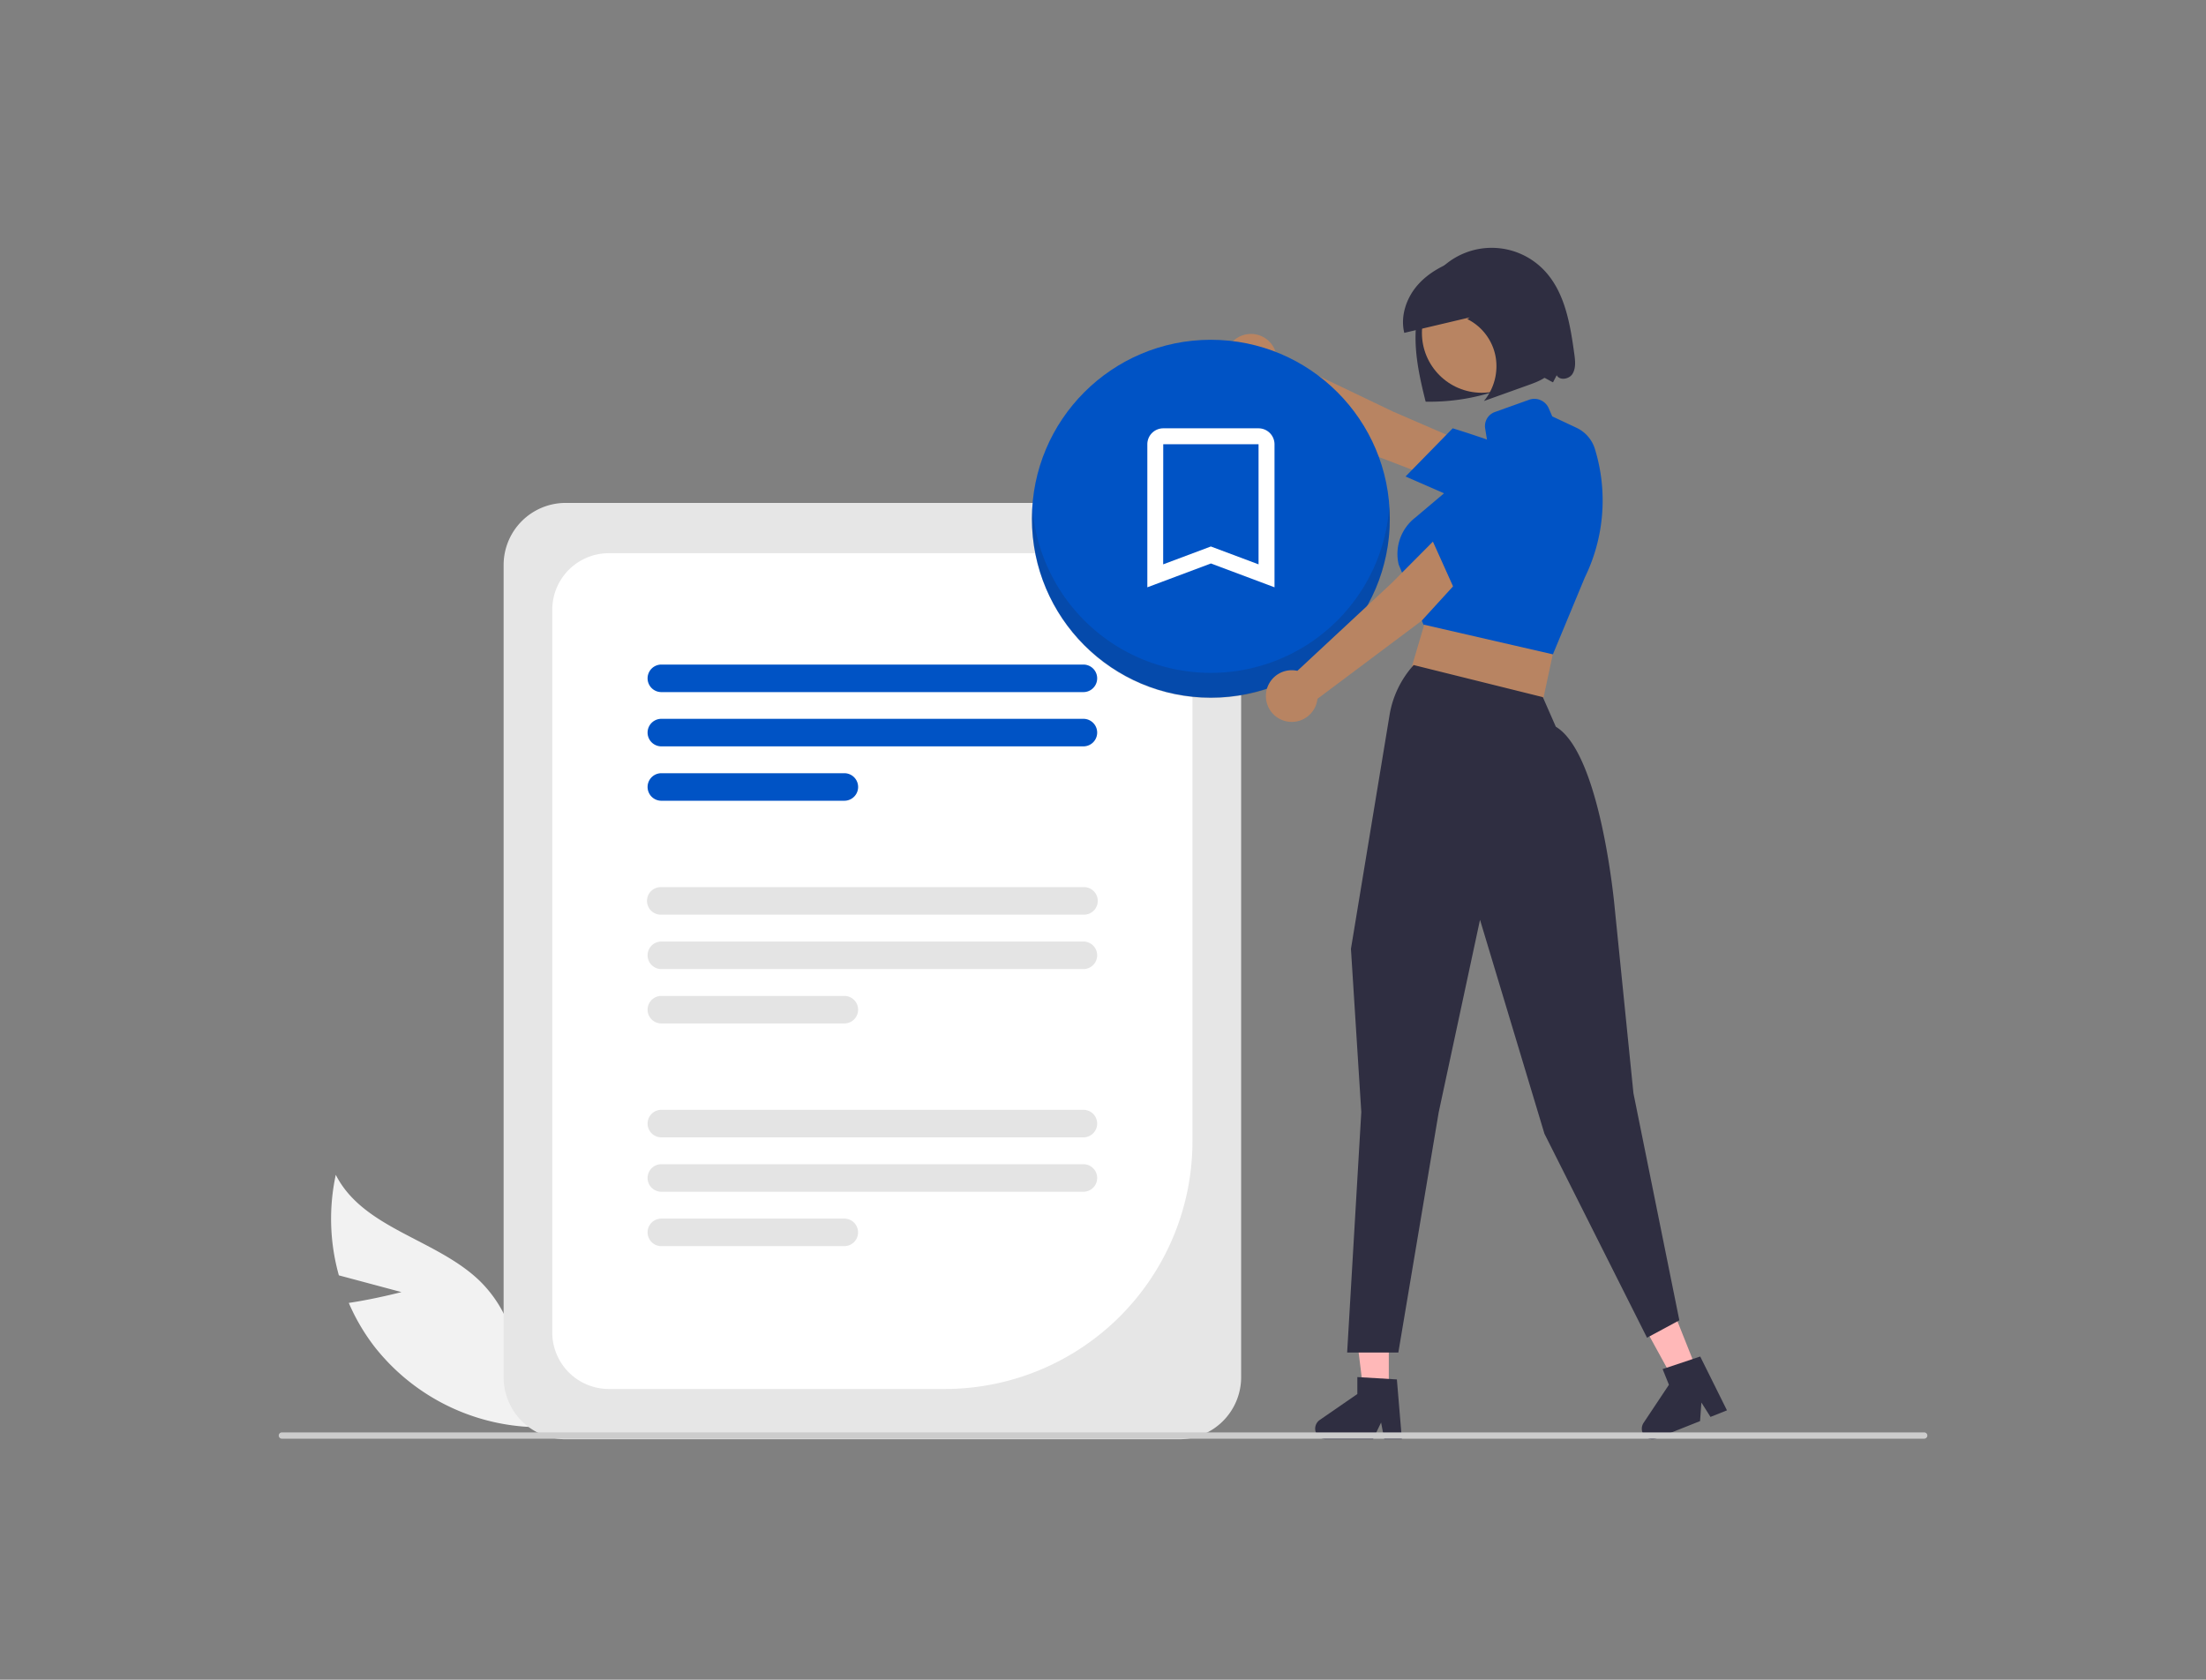 <svg id="Layer_1" data-name="Layer 1" xmlns="http://www.w3.org/2000/svg" viewBox="0 0 876.49 667.41"><rect x="0" y="0" width="876.49" height="667.41" fill="#808080" stroke="none"/><defs><style>.cls-1{fill:#2f2e41;}.cls-2{fill:#b88462;}.cls-3{fill:#0053c5;}.cls-4{fill:#f2f2f2;}.cls-5{fill:#e6e6e6;}.cls-6{fill:#fff;}.cls-7{fill:#e4e4e4;}.cls-8{fill:#231f20;isolation:isolate;opacity:0.16;}.cls-9{fill:#ffb8b8;}.cls-10{fill:#ccc;}</style></defs><path class="cls-1" d="M625.56,141.07c-1.66-12.14-3.73-25.17-12.29-33.93a28.79,28.79,0,0,0-40.71-.47c-.3.29-.6.59-.88.9-6.23,6.65-9,16-9.24,25.09s1.78,18.11,4,26.94a83.06,83.06,0,0,0,34.66-6.82,54.9,54.9,0,0,1,8.31-3.26c2.88-.74,4.94,1.11,7.63,2.4l1.47-2.82c1.21,2.24,5,1.58,6.3-.58S625.9,143.59,625.56,141.07Z"/><path class="cls-2" d="M575.82,192.31l3.45-17.61-25.86-11.19-46.22-22.15a10.27,10.27,0,1,0-8.55,11.74,11,11,0,0,0,1.11-.24l44,27.16Z"/><path class="cls-3" d="M558.46,189.33l18.73-19.14.37.11c.23.07,23.5,7.16,38.33,14.37a12.68,12.68,0,0,1,7,8,13.26,13.26,0,0,1-4.16,13.92A14.17,14.17,0,0,1,603.54,209Z"/><polygon class="cls-2" points="558.41 273.49 611.06 287.56 621.69 237.82 573.37 222.86 558.41 273.49"/><path class="cls-3" d="M617,260l-51.43-11.83-9.85-23.87a18.26,18.26,0,0,1,6.58-18.62l18.8-15.87,10.07-12.86-1.1-6.82a5.92,5.92,0,0,1,3.94-6.44l13.43-4.81a6.24,6.24,0,0,1,7.88,3.28l1.42,3.29,9.5,4.46a13.76,13.76,0,0,1,7.43,8.42,69.63,69.63,0,0,1-4,51.15Z"/><path class="cls-4" d="M159.51,513.4l-24.87-6.65a83.1,83.1,0,0,1-1.23-39.95c10.85,21.45,40,25.49,57.25,42.21a50,50,0,0,1,14.66,40.76l6,17.26a83.74,83.74,0,0,1-62.46-31.85,80.81,80.81,0,0,1-10.28-17.48C148.94,516.17,159.51,513.4,159.51,513.4Z"/><path class="cls-5" d="M468.49,571.88H224.74a24.66,24.66,0,0,1-24.64-24.64V224.47a24.66,24.66,0,0,1,24.64-24.64H468.49a24.67,24.67,0,0,1,24.64,24.64V547.24A24.67,24.67,0,0,1,468.49,571.88Z"/><path class="cls-6" d="M375.46,551.9H241.87a22.47,22.47,0,0,1-22.44-22.44V242.25a22.47,22.47,0,0,1,22.44-22.44H451.36a22.46,22.46,0,0,1,22.43,22.44V453.56A98.44,98.44,0,0,1,375.46,551.9Z"/><path class="cls-3" d="M430.46,275H262.77a5.47,5.47,0,0,1,0-10.94H430.46a5.47,5.47,0,0,1,0,10.94Z"/><path class="cls-3" d="M430.46,296.56H262.77a5.47,5.47,0,0,1,0-10.94H430.46a5.47,5.47,0,0,1,0,10.94Z"/><path class="cls-3" d="M335.46,318.17H262.77a5.47,5.47,0,0,1,0-10.94h72.71a5.47,5.47,0,0,1,0,10.94Z"/><path class="cls-7" d="M430.46,363.43H262.77a5.47,5.47,0,1,1,0-10.93H430.46a5.47,5.47,0,1,1,0,10.93h0Z"/><path class="cls-7" d="M430.46,385.05H262.77a5.47,5.47,0,0,1,0-10.94H430.46a5.47,5.47,0,0,1,0,10.94Z"/><path class="cls-7" d="M335.46,406.66H262.77a5.47,5.47,0,0,1,0-10.94h72.71a5.47,5.47,0,1,1,0,10.94Z"/><path class="cls-7" d="M430.46,451.92H262.77a5.47,5.47,0,0,1,0-10.94H430.46a5.47,5.47,0,0,1,0,10.94Z"/><path class="cls-7" d="M430.46,473.53H262.77a5.47,5.47,0,1,1,0-10.94H430.46a5.47,5.47,0,1,1,0,10.94Z"/><path class="cls-7" d="M335.46,495.14H262.77a5.47,5.47,0,1,1,0-10.94h72.69a5.47,5.47,0,1,1,0,10.94Z"/><circle class="cls-3" cx="481.1" cy="206.11" r="71.1"/><path class="cls-8" d="M481.1,267.36a71.09,71.09,0,0,1-70.91-66.09c-.11,1.65-.19,3.32-.19,5a71.1,71.1,0,0,0,142.2,0c0-1.68-.08-3.35-.2-5A71.08,71.08,0,0,1,481.1,267.36Z"/><path class="cls-2" d="M588,221.3l-15.13-9.66-19.88,20-37.52,34.91a10.27,10.27,0,1,0,7.79,12.25,10.45,10.45,0,0,0,.18-1.12l41.38-31Z"/><path class="cls-3" d="M578.85,236.36l-11-24.43.24-.31c.15-.19,15.27-19.24,27.4-30.41a12.64,12.64,0,0,1,10-3.54,13.27,13.27,0,0,1,11.44,9,14.19,14.19,0,0,1-3.3,15Z"/><circle class="cls-2" cx="588.75" cy="132.27" r="23.79"/><polygon class="cls-9" points="551.8 554.84 541.97 554.84 537.29 516.91 551.8 516.91 551.8 554.84"/><path class="cls-1" d="M557,571.88h-7l-1.26-6.66-3.22,6.66H526.75a4.21,4.21,0,0,1-2.39-7.67L539.3,553.9v-6.73l15.71.93Z"/><polygon class="cls-9" points="675.04 546.49 665.9 550.12 647.53 516.62 661.01 511.25 675.04 546.49"/><path class="cls-1" d="M686.16,560.39,679.61,563,676,557.28l-.53,7.38-17.38,6.92a4.2,4.2,0,0,1-5.05-6.24l10.06-15.11L660.59,544,675.53,539Z"/><path class="cls-1" d="M555.59,537.42H535.25l5.62-95.56-4.11-64.77V377l15.33-92.84a39.2,39.2,0,0,1,9.4-19.7l.18-.21L613,277l5.16,11.76c17.61,10.47,23.17,69.53,23.4,72.05L649,434.38l18.24,90.23-12.84,6.92-.22-.43-40.54-80.62-25.6-85L571.62,442Z"/><path class="cls-1" d="M618.21,133.39c-.84-5.53-1.72-11.1-3.7-16.31s-5.16-10.08-9.73-13c-7.24-4.67-16.61-3.77-24.73-1.08-6.28,2.07-12.4,5.23-16.83,10.31s-6.91,12.31-5.27,18.95l26-6.14-.95.67a20.93,20.93,0,0,1,11.16,14.55,21.69,21.69,0,0,1-4.57,18L607.28,153c3.64-1.3,7.55-2.79,9.71-6.1C619.49,143.07,618.91,138,618.21,133.39Z"/><path id="fd990326-c176-439f-9263-07fe4201e145-3" class="cls-10" d="M112,571.65H764.52a1.25,1.25,0,0,0,0-2.5H112a1.25,1.25,0,0,0,0,2.5Z"/><path class="cls-6" d="M462.18,170.19a6.34,6.34,0,0,0-6.32,6.31l0,56.86,25.27-9.47,25.26,9.47V176.51a6.36,6.36,0,0,0-6.31-6.32Z"/><polygon class="cls-3" points="462.18 176.51 500.05 176.51 500.05 224.24 481.1 217.14 462.15 224.24 462.18 176.51"/></svg>